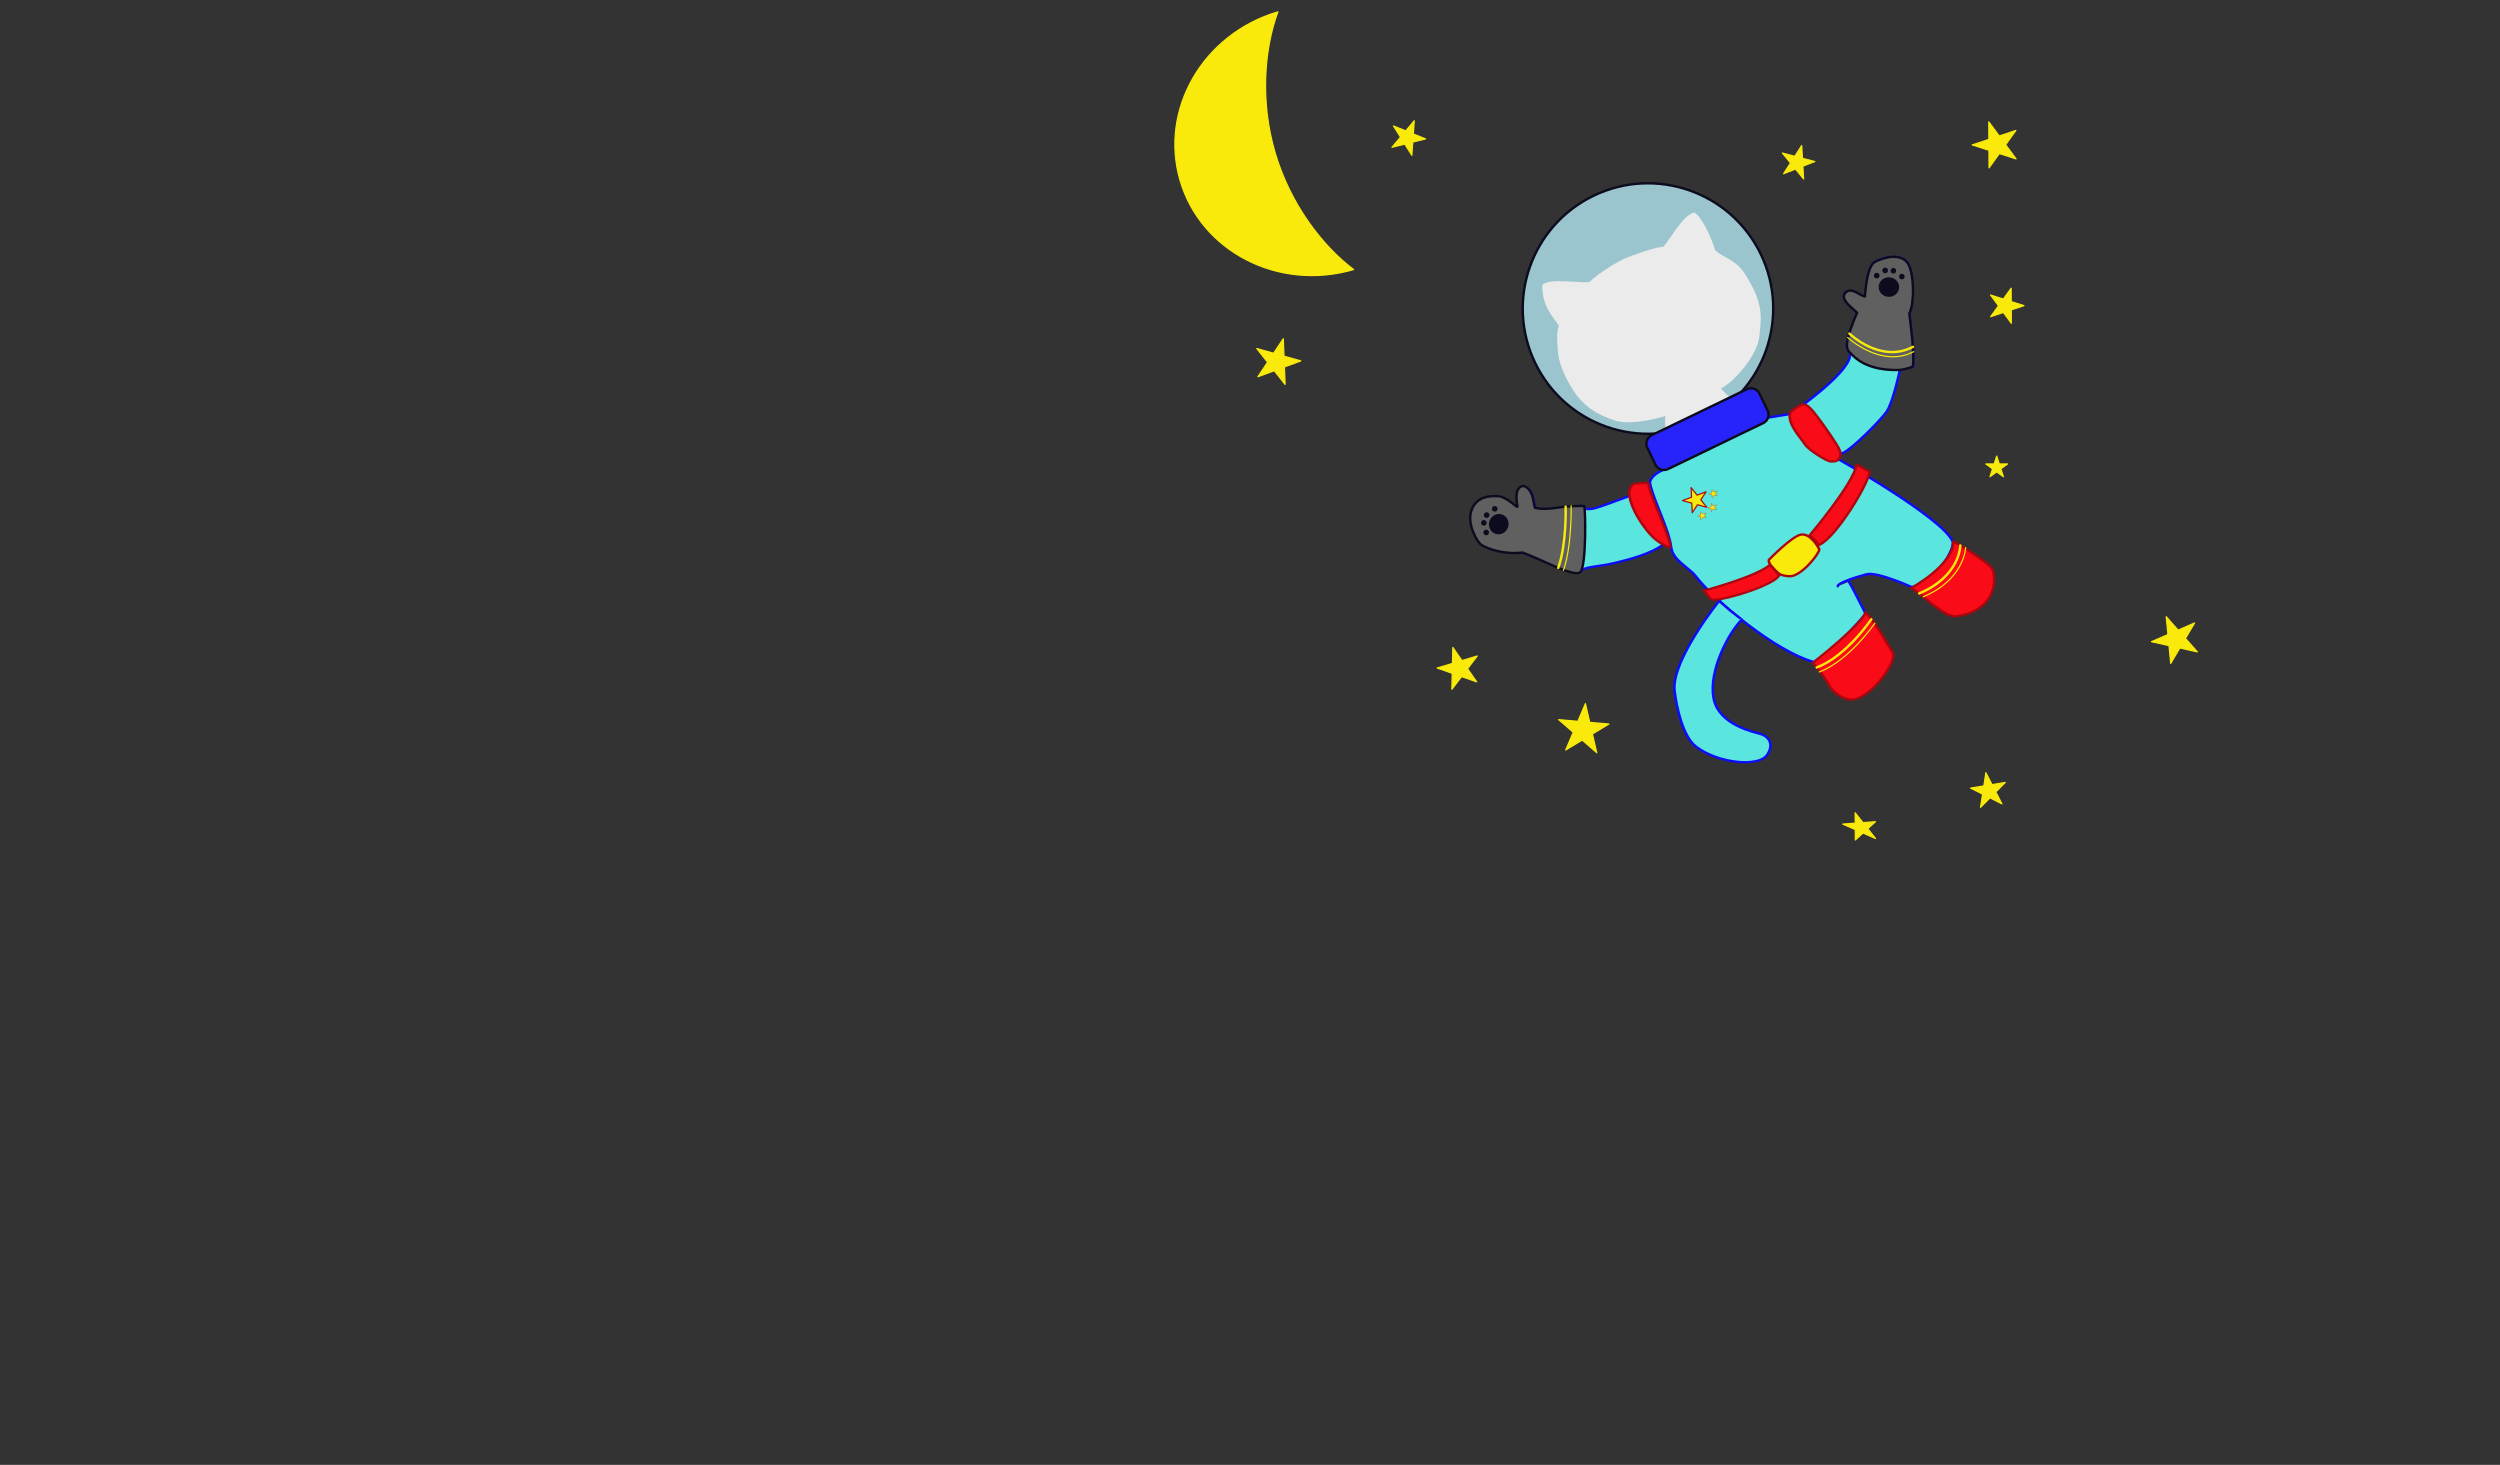 <?xml version="1.0" encoding="UTF-8" standalone="no"?>
<!DOCTYPE svg PUBLIC "-//W3C//DTD SVG 1.1//EN" "http://www.w3.org/Graphics/SVG/1.1/DTD/svg11.dtd">
<svg width="100%" height="100%" viewBox="0 0 1024 600" version="1.1" xmlns="http://www.w3.org/2000/svg" xmlns:xlink="http://www.w3.org/1999/xlink" xml:space="preserve" xmlns:serif="http://www.serif.com/" style="fill-rule:evenodd;clip-rule:evenodd;stroke-linecap:round;stroke-linejoin:round;stroke-miterlimit:1.5;">
    <rect x="0" y="0" width="1024" height="600" fill="#333333" stroke="none"/>
    <g id="CatBody">
        <path d="M752.736,240.14C752.434,238.924 760.226,236.303 764.632,235.208C769.038,234.112 782.977,240.446 782.977,240.446C782.977,240.446 784.221,240.516 786.118,239.061C786.183,239.011 790.794,237.16 794.813,232.294C798.896,227.35 800.274,222.999 799.79,221.809C795.919,212.288 752.449,187.68 752.236,187.711C752.236,187.711 752.841,189.729 752.828,186.57C752.826,186.1 754.713,185.613 755.018,185.467C759.097,183.51 770.403,171.956 772.652,168.761C775.414,164.838 778.182,151.541 778.182,151.541C778.182,151.541 780.677,151.036 783.6,150.172C784.29,147.917 782.742,133.073 782.078,128.334C784.06,124.376 783.957,111.069 781.28,107.538C778.603,104.008 771.642,105.099 767.909,107.312C763.734,109.786 764.864,122.57 763.469,121.303C761.227,121.178 759.783,117.914 755.788,119.806C753.335,123.346 760.465,126.59 760.504,128.194C760.543,129.798 754.56,140.918 757.047,143.452C762.25,148.754 738.7,165.661 738.7,165.661L738.783,165.78L732.985,169.624L724.528,171.01L723.95,171.144C723.95,171.144 680.439,192.807 679.851,193.14C678.462,193.927 676.086,195.552 675.82,197.587C676.717,203.732 683.713,216.798 684.557,224.254C685.152,229.506 691.982,232.564 694.689,236.132C702.274,246.129 727.775,267.088 742.807,271.098C750.588,273.174 742.625,271.398 742.625,271.398C742.625,271.398 748.729,267.687 753.577,262.817C759.128,257.241 764.249,251.6 764.117,251.334C762.832,248.73 758.039,239.339 757.31,238.272" style="fill:rgb(90,230,222);stroke:rgb(13,11,249);stroke-width:1px;"/>
        <path d="M778.182,151.541C778.182,151.541 781.852,151.032 783.515,150.067C784.205,145.592 782.863,134.955 782.058,128.482C784.528,123.232 783.793,110.513 781.161,107.439C779.194,105.142 776.621,105.2 775.099,105.209C772.997,105.222 769.486,106.364 767.78,107.407C765.806,108.616 764.447,113.547 763.86,121.416C762.027,121.243 758.548,117.554 756.125,119.687C753.558,121.947 756.933,124.815 760.682,128.11C759.292,130.977 756.857,137.541 756.543,140.469C756.23,143.397 757.505,144.207 758.331,144.998C759.313,145.937 764.166,152.027 778.182,151.541Z" style="fill:rgb(96,96,96);stroke:rgb(13,12,30);stroke-width:1px;"/>
        <g transform="matrix(1.328,-0.33,0.296,1.191,18.612,141.476)">
            <path d="M485.156,208.18C485.156,208.18 493.353,202.492 496.197,202.576C499.041,202.659 500.463,207.846 500.547,208.849C500.63,209.853 493.318,216.419 489.84,215.123C487.475,214.241 487.091,213.409 487.091,213.409C487.091,213.409 484.486,209.769 485.156,208.18Z" style="fill:rgb(249,234,11);stroke:rgb(173,6,15);stroke-width:0.77px;"/>
        </g>
        <g transform="matrix(1.328,-0.33,0.296,1.191,18.612,141.476)">
            <path d="M450.251,176.148C450.251,176.148 444.922,176.847 442.464,177.115C438.723,177.524 435.345,177.961 435.353,175.878C431.512,174.509 423.994,174.655 421.129,172.591C420.856,169.44 421.96,165.806 418.742,164.925C416.027,165.549 416.57,169.494 416.314,171.536C414.637,170.232 412.928,167.096 411.636,166.654C407.616,165.281 405.723,164.761 403.288,167.486C401.387,169.614 400.887,176.164 403.034,179.95C404.789,183.042 410.483,185.269 413.99,185.958C417.396,188.133 426.177,196.877 429.909,196.767C430.964,195.437 434.874,196.685 439.854,196.766C444.689,196.844 451.437,196.696 455.471,194.735C455.61,194.667 450.16,176.228 450.294,176.154C458.207,171.815 450.251,176.148 450.251,176.148Z" style="fill:rgb(90,230,222);stroke:rgb(13,11,249);stroke-width:0.77px;"/>
        </g>
        <g transform="matrix(1.328,-0.33,0.296,1.191,18.612,141.476)">
            <path d="M455.685,173.496C455.685,173.496 453.242,172.958 452.068,172.748C451.007,172.558 449.966,173.562 449.623,174.621C449.06,176.362 449.115,178.813 449.718,181.861C450.337,184.993 451.979,189.849 453.65,192.317C454.889,194.147 455.946,195.323 457.253,196.238C458.686,195.656 455.031,177.156 455.685,173.496Z" style="fill:rgb(249,11,24);stroke:rgb(173,6,15);stroke-width:0.77px;"/>
        </g>
        <g transform="matrix(1.328,-0.33,0.296,1.191,18.612,141.476)">
            <path d="M502.011,162.116C502.011,162.116 505.357,160.108 506.695,160.71C508.033,161.313 509.305,165.06 510.041,167.001C510.777,168.941 513.588,176.838 513.655,178.577C513.721,180.317 513.119,180.786 512.517,181.321C511.915,181.856 510.844,181.455 510.108,181.254C509.372,181.053 504.687,176.035 503.951,173.559C503.215,171.083 500.204,165.461 502.011,162.116Z" style="fill:rgb(249,11,24);stroke:rgb(173,6,15);stroke-width:0.77px;"/>
        </g>
        <g transform="matrix(1.328,-0.33,0.296,1.191,18.612,141.476)">
            <path d="M490.48,245.084C490.48,245.084 507.837,236.406 509.406,232.956C511.831,237.107 513.414,245.021 514.424,247.908C515.573,251.188 505.391,260.657 499.786,260.246C496.82,260.028 493.994,255.852 493.576,253.551C493.158,251.251 490.794,245.294 490.48,245.084Z" style="fill:rgb(249,11,24);stroke:rgb(173,6,15);stroke-width:0.77px;"/>
        </g>
        <g transform="matrix(1.328,-0.33,0.296,1.191,18.612,141.476)">
            <path d="M524.503,228.765C524.503,228.765 538.623,224.566 540.028,217.054C542.399,219.276 548.259,226.339 549.263,228.681C550.267,231.023 548.527,243.202 535.143,241.529C531.463,240.191 526.645,230.79 524.503,228.765Z" style="fill:rgb(249,11,24);stroke:rgb(173,6,15);stroke-width:0.77px;"/>
        </g>
        <g transform="matrix(1.328,-0.33,0.296,1.191,18.612,141.476)">
            <path d="M467.774,217.476C467.774,217.476 449.482,232.919 448.316,243C447.653,248.738 447.46,258.448 450.456,262.731C455.454,269.875 467.176,274.648 470.575,271.205C473.678,268.061 472.035,265.219 470.402,264.075C468.768,262.932 458.625,257.83 459.115,248.517C459.593,239.434 467.865,228.893 472.941,225.356C473.003,225.313 471.601,223.48 470.336,221.591C468.964,219.541 467.719,217.423 467.784,217.381C472.849,214.113 467.774,217.476 467.774,217.476Z" style="fill:rgb(90,230,222);stroke:rgb(13,11,249);stroke-width:0.77px;"/>
        </g>
        <g transform="matrix(1.328,-0.33,0.296,1.191,18.612,141.476)">
            <path d="M498.732,203.567C498.732,203.567 515.043,190.459 517.553,184.433C518.891,185.601 519.518,186.667 520.689,187.546C520.94,190.097 506.39,206.462 500.823,207.412C500.342,206.555 500.091,205.473 498.732,203.567Z" style="fill:rgb(249,11,24);stroke:rgb(173,6,15);stroke-width:0.77px;"/>
        </g>
        <g transform="matrix(1.328,-0.33,0.296,1.191,18.612,141.476)">
            <path d="M464.018,212.954C464.018,212.954 480.309,212.609 485.014,209.932C486.349,211.565 486.218,213.174 487.075,213.927C485.59,216.52 470.814,217.889 466.109,216.613C465.335,216.592 464.875,214.417 464.018,212.954Z" style="fill:rgb(249,11,24);stroke:rgb(173,6,15);stroke-width:0.77px;"/>
        </g>
        <path d="M648.888,207.288C648.888,207.288 644.549,206.952 637.964,207.943C635.012,208.388 631.976,208.705 628.708,208.02C628.08,206.863 628.338,200.323 624.003,199.028C619.925,199.446 621.327,206.124 621.536,207.379C621.745,208.634 617.336,203.239 613.134,203.192C609.781,203.153 604.578,203.446 602.635,209.232C600.848,214.555 604.906,221.88 606.675,223.107C608.986,224.709 616.074,227.282 623.527,226.318C630.096,228.443 644.962,236.879 647.367,234.265C649.772,231.651 649.468,208.752 648.888,207.288Z" style="fill:rgb(96,96,96);stroke:rgb(13,12,30);stroke-width:1px;"/>
        <g transform="matrix(0.59,-0.221,0.221,0.59,255.857,185.58)">
            <path d="M641.405,264.227L643.335,270.17L649.584,270.17L644.529,273.843L646.46,279.785L641.405,276.112L636.349,279.785L638.28,273.843L633.225,270.17L639.474,270.17L641.405,264.227Z" style="fill:rgb(249,234,11);stroke:rgb(172,8,17);stroke-width:0.79px;"/>
        </g>
        <g transform="matrix(0.217,-0.081,0.072,0.192,538.452,210.801)">
            <path d="M641.405,264.227L643.335,270.17L649.584,270.17L644.529,273.843L646.46,279.785L641.405,276.112L636.349,279.785L638.28,273.843L633.225,270.17L639.474,270.17L641.405,264.227Z" style="fill:rgb(249,234,11);stroke:rgb(172,8,17);stroke-width:0.46px;"/>
        </g>
        <g transform="matrix(0.217,-0.081,0.072,0.192,542.668,207.455)">
            <path d="M641.405,264.227L643.335,270.17L649.584,270.17L644.529,273.843L646.46,279.785L641.405,276.112L636.349,279.785L638.28,273.843L633.225,270.17L639.474,270.17L641.405,264.227Z" style="fill:rgb(249,234,11);stroke:rgb(172,8,17);stroke-width:0.46px;"/>
        </g>
        <g transform="matrix(0.217,-0.081,0.072,0.192,543.003,201.767)">
            <path d="M641.405,264.227L643.335,270.17L649.584,270.17L644.529,273.843L646.46,279.785L641.405,276.112L636.349,279.785L638.28,273.843L633.225,270.17L639.474,270.17L641.405,264.227Z" style="fill:rgb(249,234,11);stroke:rgb(172,8,17);stroke-width:0.46px;"/>
        </g>
        <path d="M766.474,253.666C766.474,253.666 756.356,268.786 744.124,273.401" style="fill:none;stroke:rgb(249,234,11);stroke-width:1px;"/>
        <g transform="matrix(1,0,0,1,1.312,1.694)">
            <path d="M766.611,253.583C766.611,253.583 756.11,268.923 743.878,273.538" style="fill:none;stroke:rgb(249,234,11);stroke-width:0.5px;"/>
        </g>
        <path d="M802.939,223.425C802.939,223.425 802.946,236.019 786.086,243.077" style="fill:none;stroke:rgb(249,234,11);stroke-width:1px;"/>
        <g transform="matrix(1,0,0,1,2.159,0.967)">
            <path d="M802.973,223.322C802.973,223.322 802.5,236.396 785.64,243.454" style="fill:none;stroke:rgb(249,234,11);stroke-width:0.5px;"/>
        </g>
        <path d="M757.502,136.632C757.502,136.632 770.252,149.075 783.538,142.069" style="fill:none;stroke:rgb(249,234,11);stroke-width:1px;"/>
        <g transform="matrix(1,0,0,1,-0.105,1.828)">
            <path d="M756.92,136.426C756.92,136.426 770.663,149.212 783.949,142.206" style="fill:none;stroke:rgb(249,234,11);stroke-width:0.5px;"/>
        </g>
        <path d="M641.28,207.511C641.28,207.511 641.782,222.523 638.269,232.605" style="fill:none;stroke:rgb(249,234,11);stroke-width:1px;"/>
        <g transform="matrix(1,0,0,1,2.342,0.502)">
            <path d="M641.198,206.634C641.198,206.634 641.563,223.016 638.049,233.099" style="fill:none;stroke:rgb(249,234,11);stroke-width:0.5px;"/>
        </g>
    </g>
    <g id="CatHead" transform="matrix(0.803,-0.051,0.051,0.803,125.843,65.695)">
        <g transform="matrix(0.882,-0.359,0.359,0.882,-12.816,158.659)">
            <circle cx="686.217" cy="233.813" r="66.948" style="fill:rgb(155,197,206);stroke:rgb(13,12,30);stroke-width:1.31px;"/>
        </g>
        <g transform="matrix(1.789,-0.729,0.729,1.789,-384.373,295.626)">
            <path d="M534.85,149.795C534.85,149.795 526.144,148.548 522.484,145.15C518.825,141.752 516.533,137.956 515.968,133.075C515.458,128.659 515.719,124.841 516.765,122.227C517.811,119.613 518.512,117.643 519.95,116.205C519.848,113.83 517.989,109.931 520.734,104.573C523.546,103.764 529.883,108.64 532.236,109.294C535.659,108.14 541.941,107.677 543.345,107.783C545.857,107.971 551.347,108.436 553.801,109.409C555.787,108.775 562.141,104.053 565.041,104.834C566.47,106.418 566.218,113.722 565.695,116.074C566.31,118.159 568.591,119.916 569.616,123.132C570.209,124.993 570.511,129.283 570.269,131.758C569.804,136.517 568.277,138.414 566.272,141.752C564.08,145.399 556.154,149.451 551.187,149.664C551.641,151.082 552.924,154.637 553.16,155.456C545.528,158.024 535.673,156.965 532.626,155.686C532.406,154.303 534.85,149.795 534.85,149.795Z" style="fill:rgb(235,235,235);"/>
        </g>
        <g transform="matrix(0.926,-0.377,0.377,0.926,-17.744,277.652)">
            <path d="M735.283,178.05C735.283,175.409 733.138,173.264 730.496,173.264L676.65,173.264C674.008,173.264 671.863,175.409 671.863,178.05L671.863,187.623C671.863,190.265 674.008,192.409 676.65,192.409L730.496,192.409C733.138,192.409 735.283,190.265 735.283,187.623L735.283,178.05Z" style="fill:rgb(38,36,250);stroke:rgb(13,12,30);stroke-width:1.24px;"/>
        </g>
        <g transform="matrix(1.212,-0.274,0.274,1.212,-140.589,15.212)">
            <path d="M511.76,66.713C479.782,66.713 453.82,91.366 453.82,121.732C453.82,152.098 479.782,176.751 511.76,176.751C502.167,163.913 494.378,143.679 494.378,121.732C494.378,99.784 502.167,79.551 511.76,66.713Z" style="fill:rgb(249,234,11);stroke:rgb(249,234,11);stroke-width:0.5px;"/>
        </g>
        <g transform="matrix(1.485,-0.39,0.39,1.485,-374.806,278.142)">
            <path d="M815.338,50.159L817.141,55.71L822.978,55.71L818.256,59.141L820.06,64.692L815.338,61.261L810.616,64.692L812.419,59.141L807.697,55.71L813.534,55.71L815.338,50.159Z" style="fill:rgb(249,234,11);stroke:rgb(249,234,11);stroke-width:0.4px;"/>
        </g>
        <g transform="matrix(1.71,0.667,-0.667,1.71,-462.757,-627.834)">
            <path d="M820.207,117.35L821.354,120.882L825.069,120.882L822.064,123.066L823.212,126.598L820.207,124.415L817.202,126.598L818.349,123.066L815.344,120.882L819.059,120.882L820.207,117.35Z" style="fill:rgb(249,234,11);stroke:rgb(249,234,11);stroke-width:0.34px;"/>
        </g>
        <g transform="matrix(1.667,0.552,-0.552,1.667,-432.187,-463.017)">
            <path d="M734.514,58.923L735.661,62.455L739.376,62.455L736.371,64.639L737.519,68.171L734.514,65.988L731.509,68.171L732.656,64.639L729.651,62.455L733.366,62.455L734.514,58.923Z" style="fill:rgb(249,234,11);stroke:rgb(249,234,11);stroke-width:0.35px;"/>
        </g>
        <g transform="matrix(1.494,-0.347,0.347,1.494,-415.478,94.594)">
            <path d="M595.506,265.365L597.146,270.412L602.452,270.412L598.159,273.531L599.799,278.577L595.506,275.458L591.213,278.577L592.853,273.531L588.56,270.412L593.866,270.412L595.506,265.365Z" style="fill:rgb(249,234,11);stroke:rgb(249,234,11);stroke-width:0.41px;"/>
        </g>
        <g transform="matrix(2.888,0.438,-0.438,2.888,-1097.64,-795.277)">
            <path d="M642.491,287.762L643.529,290.958L646.89,290.958L644.171,292.934L645.21,296.13L642.491,294.154L639.772,296.13L640.811,292.934L638.092,290.958L641.452,290.958L642.491,287.762Z" style="fill:rgb(249,234,11);stroke:rgb(249,234,11);stroke-width:0.21px;"/>
        </g>
        <g transform="matrix(-1.592,-0.824,0.824,-1.592,1702.12,1551.74)">
            <path d="M761.049,332.556L762.252,335.248L766.143,335.248L762.995,336.911L764.197,339.603L761.049,337.939L757.901,339.603L759.104,336.911L755.956,335.248L759.847,335.248L761.049,332.556Z" style="fill:rgb(249,234,11);stroke:rgb(249,234,11);stroke-width:0.35px;"/>
        </g>
        <g transform="matrix(0.618,1.415,-1.415,0.618,785.849,-978.17)">
            <path d="M815.338,316.002L816.704,320.207L821.126,320.207L817.549,322.806L818.915,327.012L815.338,324.413L811.76,327.012L813.127,322.806L809.549,320.207L813.971,320.207L815.338,316.002Z" style="fill:rgb(249,234,11);stroke:rgb(249,234,11);stroke-width:0.4px;"/>
        </g>
        <g transform="matrix(2.164,0.138,-0.138,2.164,-890.938,-311.41)">
            <path d="M815.825,186.489L816.426,188.339L818.371,188.339L816.797,189.483L817.399,191.333L815.825,190.189L814.251,191.333L814.852,189.483L813.278,188.339L815.223,188.339L815.825,186.489Z" style="fill:rgb(249,234,11);stroke:rgb(249,234,11);stroke-width:0.29px;"/>
        </g>
        <g transform="matrix(1.735,-0.626,0.626,1.735,-776.609,415.749)">
            <path d="M892.997,250.758L894.527,255.468L899.48,255.468L895.473,258.379L897.004,263.09L892.997,260.179L888.99,263.09L890.521,258.379L886.514,255.468L891.467,255.468L892.997,250.758Z" style="fill:rgb(249,234,11);stroke:rgb(249,234,11);stroke-width:0.34px;"/>
        </g>
        <g transform="matrix(1.43,0.686,-0.686,1.43,-226.269,-448.179)">
            <path d="M575.543,48.211L576.855,52.248L581.1,52.248L577.666,54.744L578.978,58.781L575.543,56.286L572.109,58.781L573.421,54.744L569.987,52.248L574.231,52.248L575.543,48.211Z" style="fill:rgb(249,234,11);stroke:rgb(249,234,11);stroke-width:0.39px;"/>
        </g>
        <g transform="matrix(1.977,0.694,-0.694,1.977,-448.446,-493.919)">
            <path d="M520.038,129.035L521.349,133.073L525.594,133.073L522.16,135.568L523.472,139.605L520.038,137.11L516.603,139.605L517.915,135.568L514.481,133.073L518.726,133.073L520.038,129.035Z" style="fill:rgb(249,234,11);stroke:rgb(249,234,11);stroke-width:0.3px;"/>
        </g>
    </g>
    <g id="CatPaws">
        <g transform="matrix(0.429,-1.188,1.135,0.41,108.071,849.988)">
            <circle cx="609.109" cy="215.424" r="3.319" style="fill:rgb(13,12,30);"/>
        </g>
        <g transform="matrix(0.305,-0.843,0.843,0.305,250.284,661.596)">
            <circle cx="612.737" cy="207.691" r="1.281" style="fill:rgb(13,12,30);"/>
        </g>
        <g transform="matrix(0.305,-0.843,0.843,0.305,245.813,667.352)">
            <circle cx="612.737" cy="207.691" r="1.281" style="fill:rgb(13,12,30);"/>
        </g>
        <g transform="matrix(0.305,-0.843,0.843,0.305,246.781,671.288)">
            <circle cx="612.737" cy="207.691" r="1.281" style="fill:rgb(13,12,30);"/>
        </g>
        <g transform="matrix(0.305,-0.843,0.843,0.305,246.959,664.18)">
            <circle cx="612.737" cy="207.691" r="1.281" style="fill:rgb(13,12,30);"/>
        </g>
        <g transform="matrix(1.262,0.047,-0.045,1.206,14.686,-170.846)">
            <circle cx="609.109" cy="215.424" r="3.319" style="fill:rgb(13,12,30);"/>
        </g>
        <g transform="matrix(0.895,0.033,-0.033,0.895,237.461,-92.825)">
            <circle cx="612.737" cy="207.691" r="1.281" style="fill:rgb(13,12,30);"/>
        </g>
        <g transform="matrix(0.895,0.033,-0.033,0.895,230.616,-95.329)">
            <circle cx="612.737" cy="207.691" r="1.281" style="fill:rgb(13,12,30);"/>
        </g>
        <g transform="matrix(0.895,0.033,-0.033,0.895,227.162,-93.207)">
            <circle cx="612.737" cy="207.691" r="1.281" style="fill:rgb(13,12,30);"/>
        </g>
        <g transform="matrix(0.895,0.033,-0.033,0.895,233.986,-95.204)">
            <circle cx="612.737" cy="207.691" r="1.281" style="fill:rgb(13,12,30);"/>
        </g>
    </g>
</svg>
